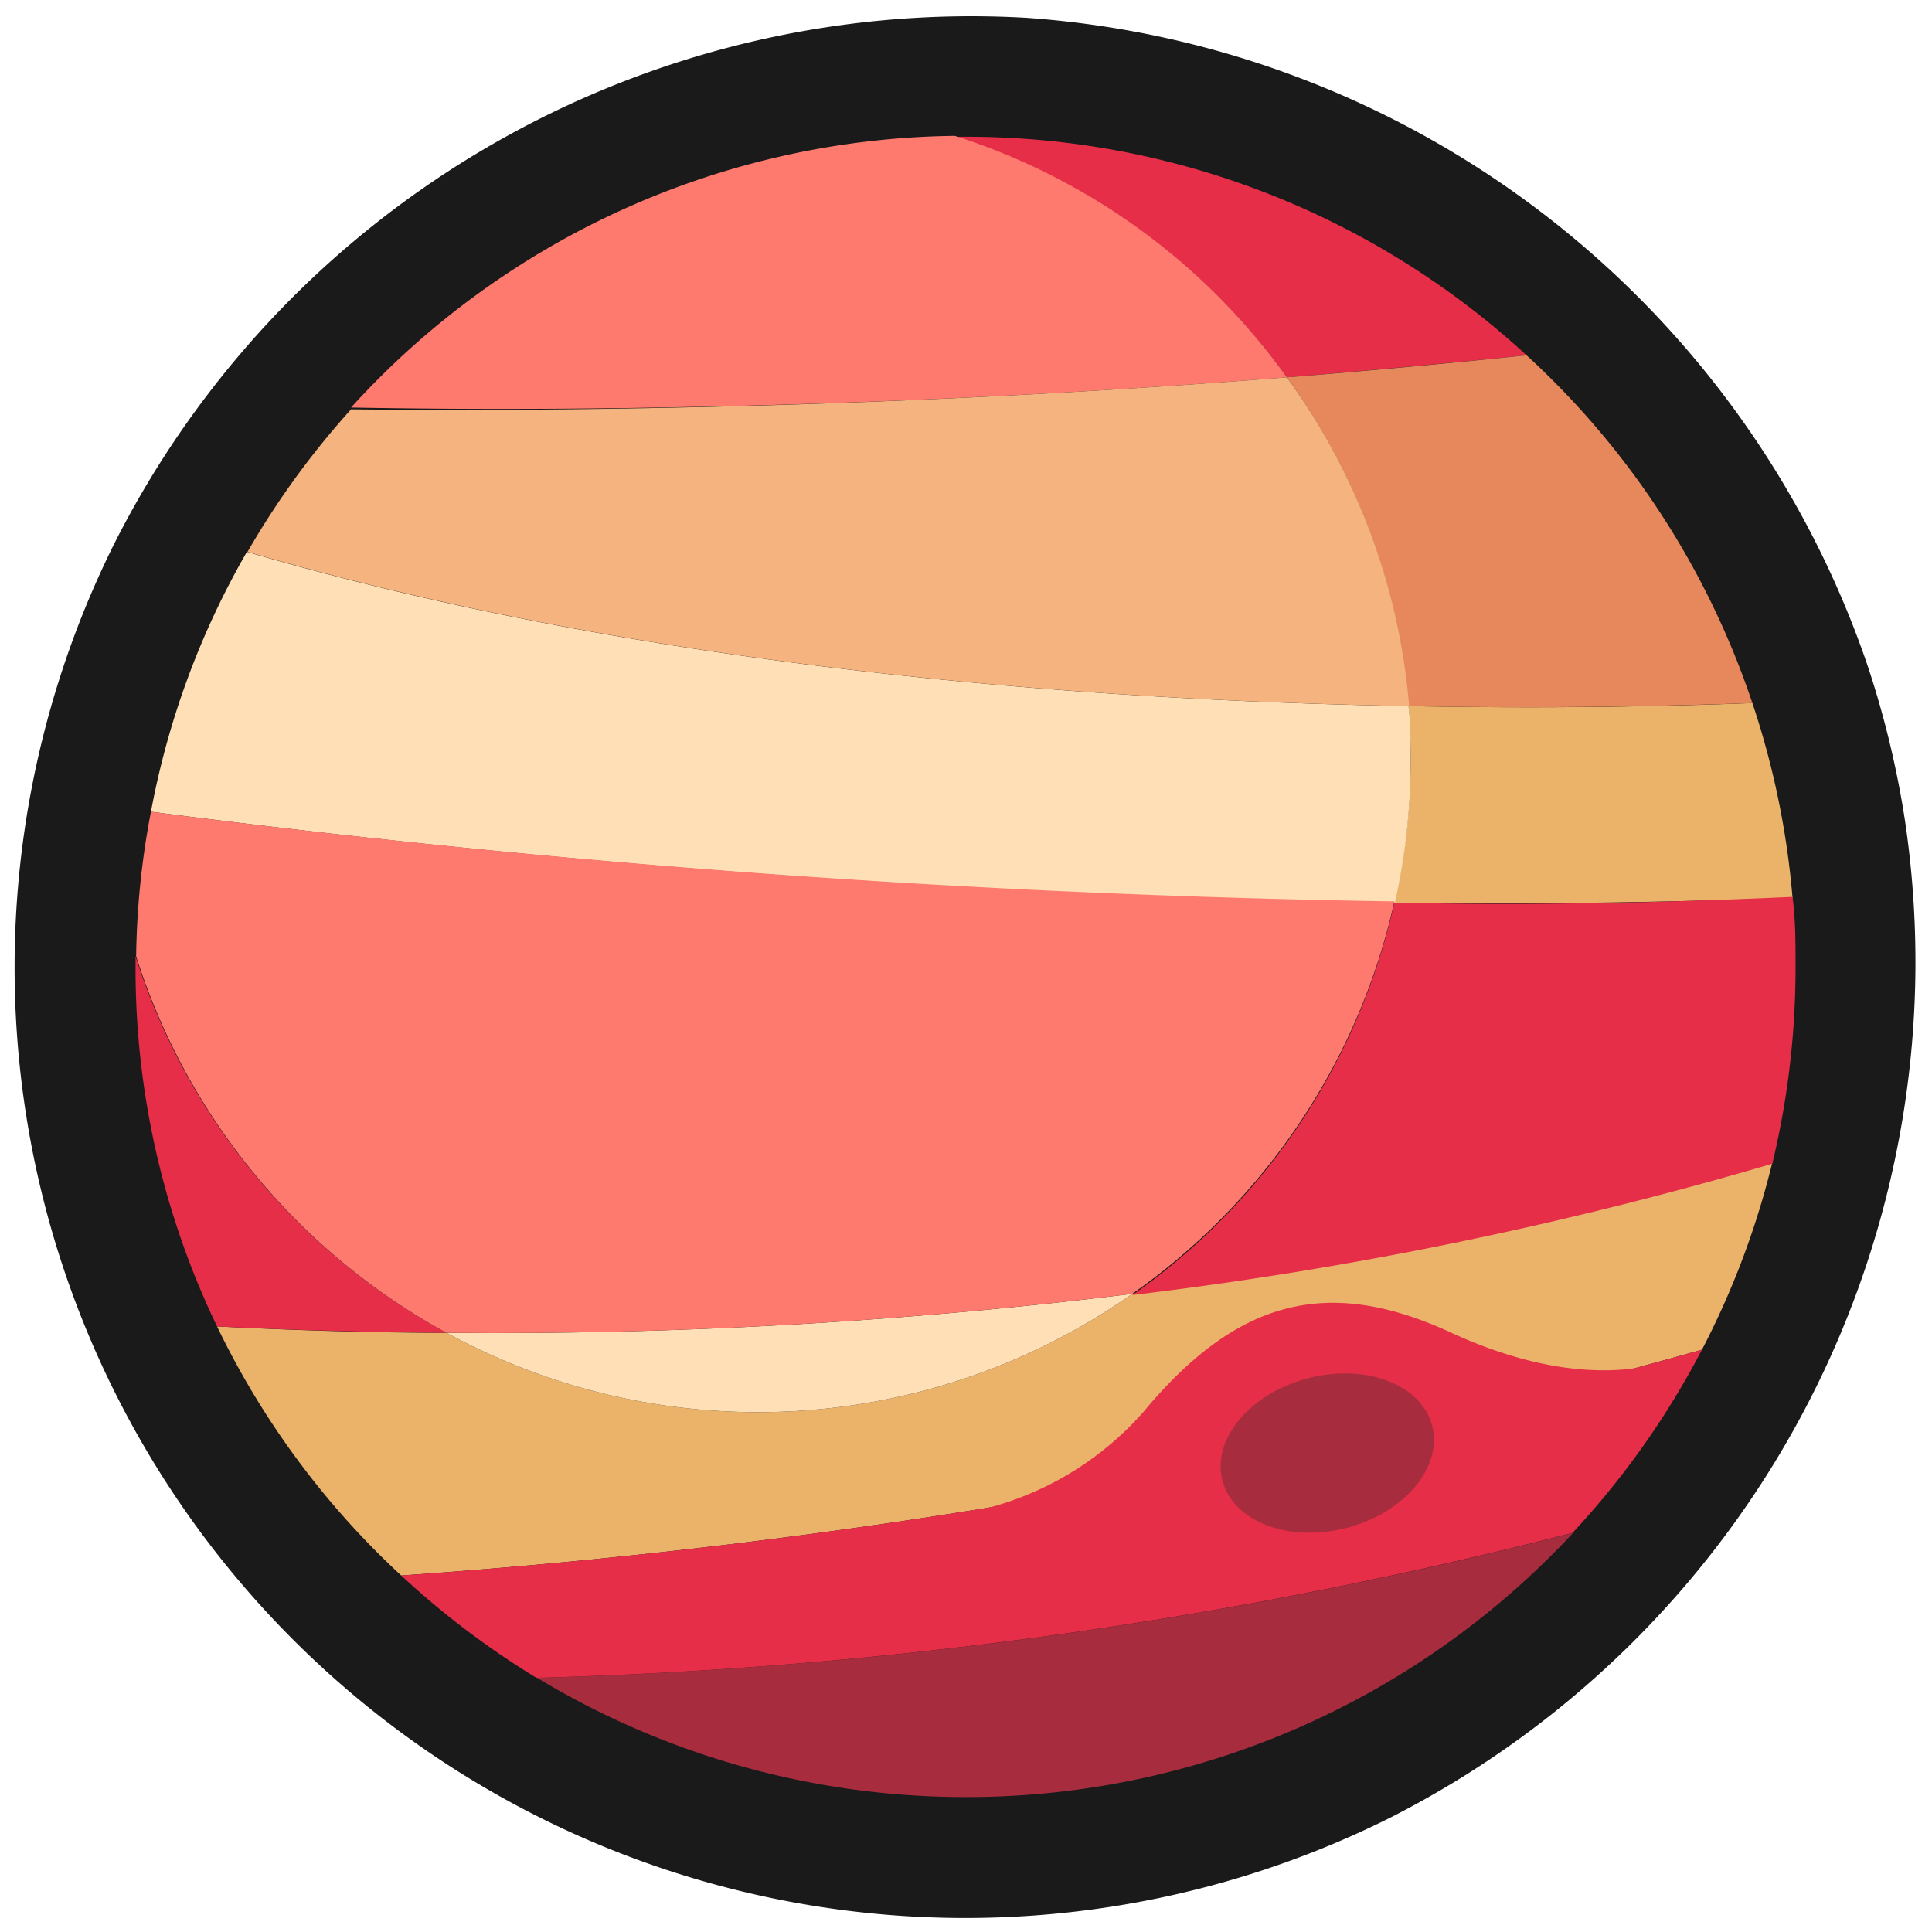 <svg xmlns="http://www.w3.org/2000/svg" viewBox="0 0 64 64"><defs><style>.cls-1{opacity:0;}.cls-2{fill:#1a1a1a;}.cls-3{fill:#e62e49;}.cls-4{fill:#ebb369;}.cls-5{fill:#a72d3e;}.cls-6{fill:#ffdfb5;}.cls-7{fill:#ff7a6e;}.cls-8{fill:#e6875c;}.cls-9{fill:#f5b47f;}</style></defs><title>Planet Jupiter Outline</title><g id="Layer_2" data-name="Layer 2"><g id="_101-200" data-name="101-200"><g class="cls-1"><rect class="cls-2" width="64" height="64"/></g><path class="cls-2" d="M61.85,22A31.8,31.8,0,0,0,34,.59,31.81,31.81,0,0,0,3.79,18,31.49,31.49,0,0,0,46,60.24,31.79,31.79,0,0,0,63.1,27.15,31.21,31.21,0,0,0,61.85,22Z"/><path class="cls-3" d="M42.63,12.5q3.88-.32,7.94-.73A27.38,27.38,0,0,0,32,4.53h-.34A21.6,21.6,0,0,1,42.63,12.5Z"/><path class="cls-4" d="M46.66,23.39c.05.58.07,1.17.07,1.76a21.22,21.22,0,0,1-.54,4.75c4.35.06,8.77,0,13.19-.16a27.47,27.47,0,0,0-1.33-6.45C55.2,23.4,51.27,23.48,46.66,23.39Z"/><path class="cls-5" d="M32,59.53a27.43,27.43,0,0,0,20.11-8.75,154.84,154.84,0,0,1-34.32,4.8A27.45,27.45,0,0,0,32,59.53Z"/><path class="cls-4" d="M37.51,42.86a21.57,21.57,0,0,1-22.72,1.29c-2.46,0-5-.08-7.6-.21a27.45,27.45,0,0,0,6.1,8.25,212.7,212.7,0,0,0,43.09-7.48,27.5,27.5,0,0,0,2.33-6.2A129.59,129.59,0,0,1,37.51,42.86Z"/><path class="cls-6" d="M46.73,25.15c0-.59,0-1.18-.07-1.76-10.87-.19-25.48-1.3-38.48-5.11A27.2,27.2,0,0,0,5,26.89a366.84,366.84,0,0,0,41.21,3A21.22,21.22,0,0,0,46.73,25.15Z"/><path class="cls-7" d="M42.63,12.5a21.6,21.6,0,0,0-11-8,27.42,27.42,0,0,0-20,9C18.91,13.64,30,13.5,42.63,12.5Z"/><path class="cls-6" d="M14.79,44.15a21.57,21.57,0,0,0,22.72-1.29A171.8,171.8,0,0,1,14.79,44.15Z"/><path class="cls-8" d="M46.66,23.39c4.61.09,8.54,0,11.39-.1a27.44,27.44,0,0,0-7.48-11.52q-4.05.42-7.94.73A21.53,21.53,0,0,1,46.66,23.39Z"/><path class="cls-9" d="M42.63,12.5c-12.63,1-23.72,1.14-31,1.06a27.49,27.49,0,0,0-3.43,4.72c13,3.81,27.61,4.92,38.48,5.11A21.53,21.53,0,0,0,42.63,12.5Z"/><path class="cls-3" d="M46.19,29.9a21.61,21.61,0,0,1-8.68,13,129.59,129.59,0,0,0,21.2-4.35A27.7,27.7,0,0,0,59.48,32c0-.77,0-1.53-.1-2.29C55,29.91,50.54,30,46.19,29.9Z"/><path class="cls-3" d="M4.49,31.68c0,.12,0,.23,0,.35A27.35,27.35,0,0,0,7.19,43.94c2.61.13,5.14.19,7.6.21A21.7,21.7,0,0,1,4.49,31.68Z"/><path class="cls-7" d="M14.79,44.15a171.8,171.8,0,0,0,22.72-1.29,21.61,21.61,0,0,0,8.68-13A366.84,366.84,0,0,1,5,26.89a27.1,27.1,0,0,0-.49,4.79A21.7,21.7,0,0,0,14.79,44.15Z"/><path class="cls-3" d="M17.77,55.58a154.84,154.84,0,0,0,34.32-4.8,27.63,27.63,0,0,0,4.29-6.07,212.7,212.7,0,0,1-43.09,7.48A28,28,0,0,0,17.77,55.58Z"/><path class="cls-3" d="M30.64,50.28a10.39,10.39,0,0,0,7.23-3.5c3.1-3.73,6.1-4.53,10.21-2.63,4.8,2.21,7.46.8,7.46.8l-9.35,6.17Z"/><ellipse class="cls-5" cx="43.97" cy="48.14" rx="3.59" ry="2.56" transform="translate(-10.76 12.7) rotate(-14.67)"/></g></g></svg>